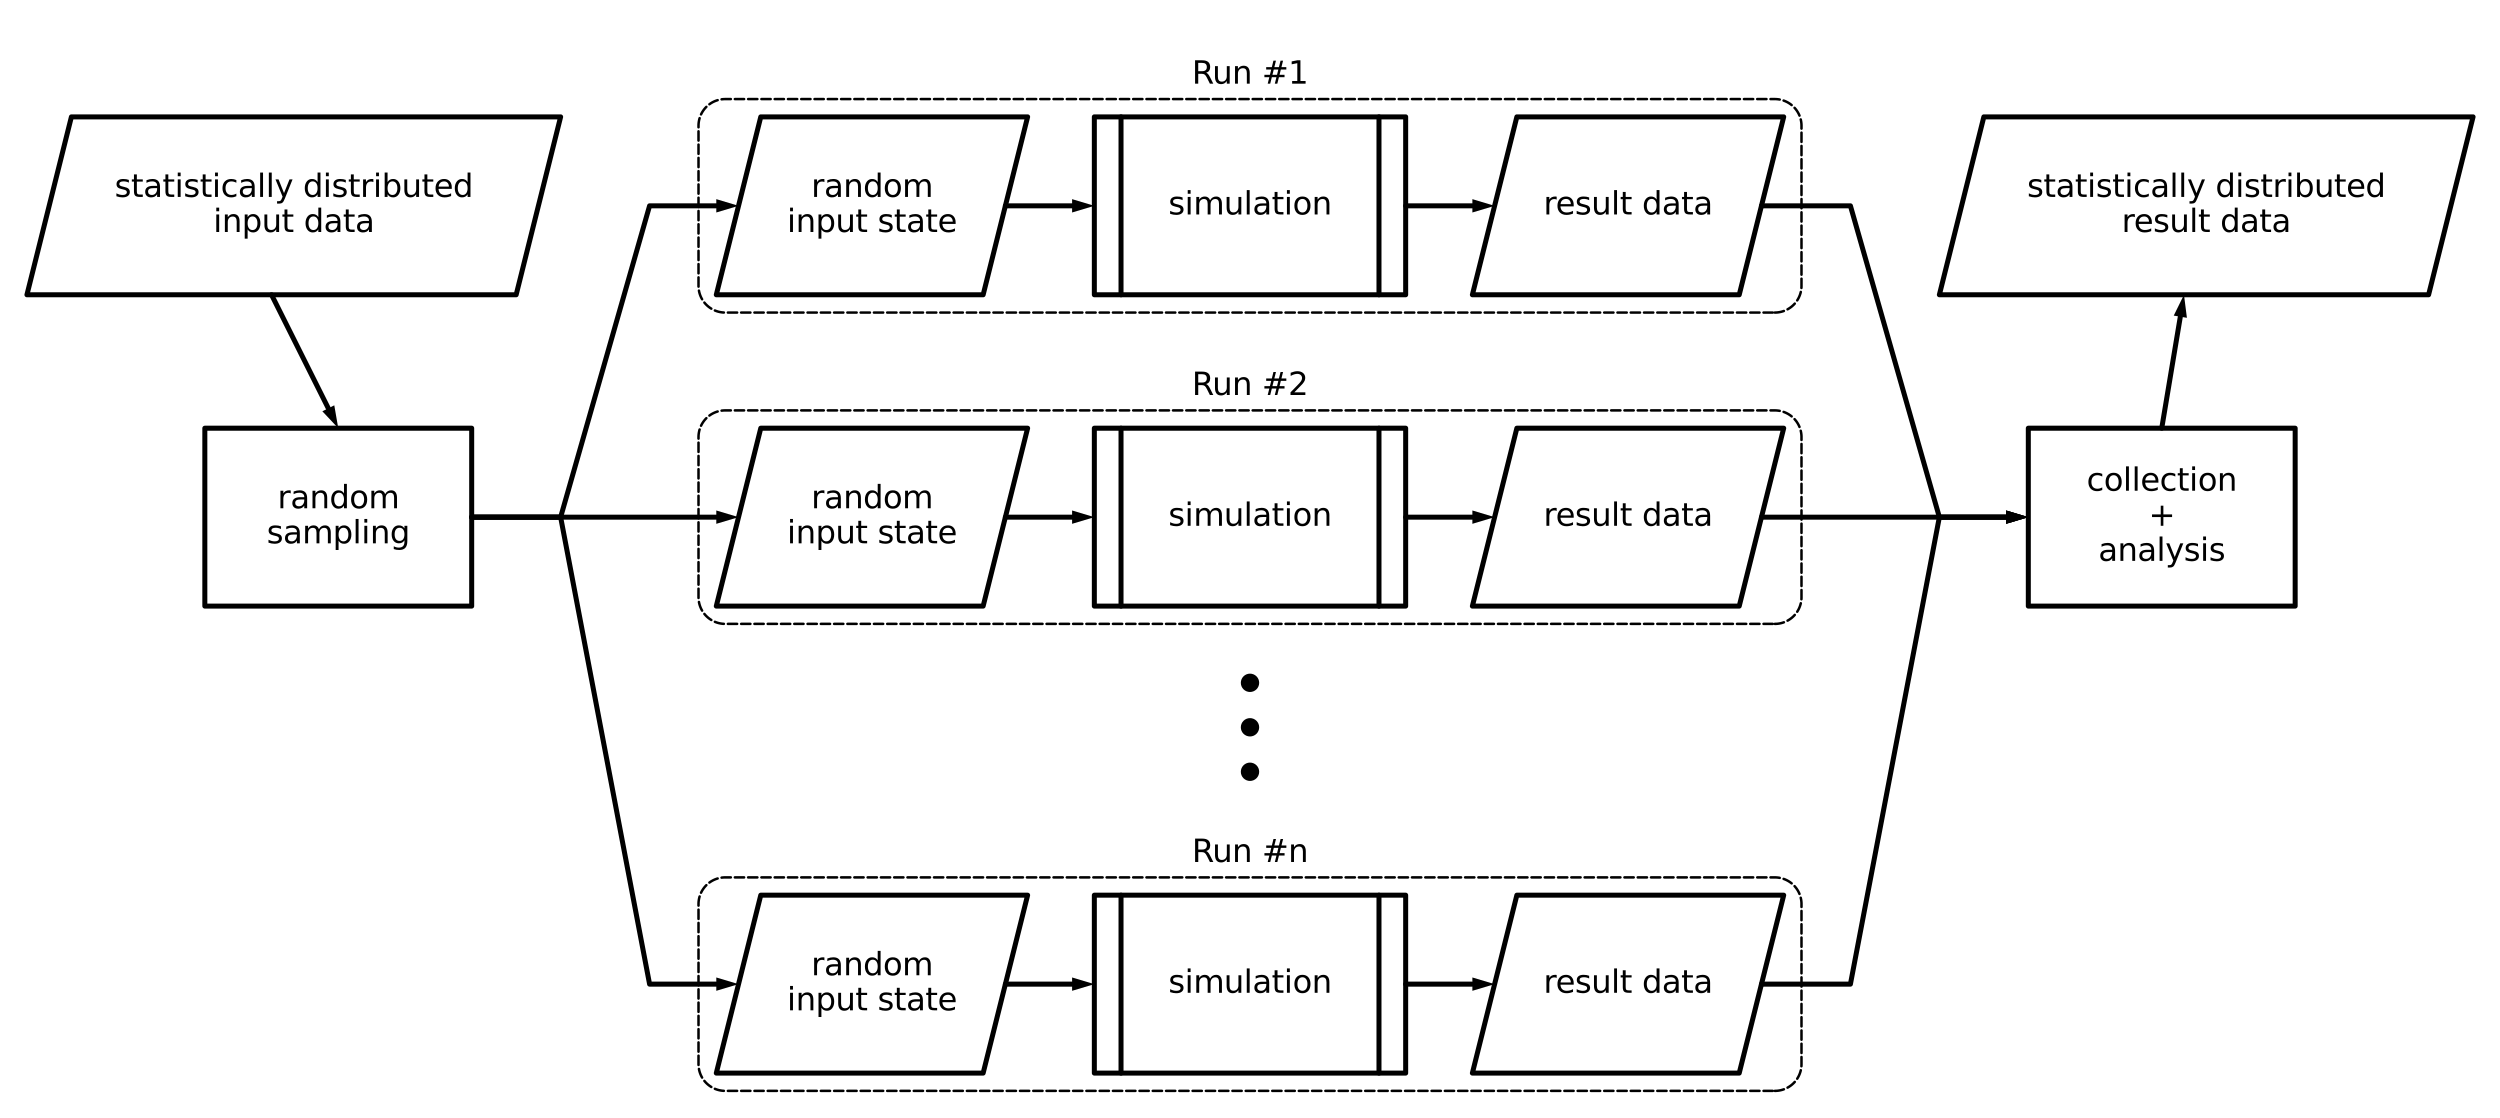 <?xml version="1.0" encoding="utf-8" standalone="no"?>
<!DOCTYPE svg PUBLIC "-//W3C//DTD SVG 1.1//EN"
  "http://www.w3.org/Graphics/SVG/1.1/DTD/svg11.dtd">
<svg xmlns:xlink="http://www.w3.org/1999/xlink" width="997.932pt" height="446.2pt" viewBox="0 0 997.932 446.2" xmlns="http://www.w3.org/2000/svg" version="1.1">
 <defs>
  <style type="text/css">*{stroke-linejoin: round; stroke-linecap: butt}</style>
 </defs>
 <g id="figure_1">
  <g id="patch_1">
   <path d="M 0 446.2 
L 997.932 446.2 
L 997.932 0 
L 0 0 
L 0 446.2 
z
" style="fill: none"/>
  </g>
  <g id="axes_1">
   <g id="patch_2">
    <path d="M 294.803 82.158 
L 303.68 46.652 
L 410.2 46.652 
L 392.446 117.665 
L 285.927 117.665 
L 294.803 82.158 
z
" clip-path="url(#p11b26e94db)" style="fill: none; stroke: #000000; stroke-width: 2; stroke-linecap: round"/>
   </g>
   <g id="patch_3">
    <path d="M 436.83 82.158 
L 436.83 46.652 
L 561.103 46.652 
L 561.103 117.665 
L 436.83 117.665 
L 436.83 82.158 
z
" clip-path="url(#p11b26e94db)" style="fill: none"/>
   </g>
   <g id="patch_4">
    <path d="M 596.609 82.158 
L 605.486 46.652 
L 712.006 46.652 
L 694.252 117.665 
L 587.733 117.665 
L 596.609 82.158 
z
" clip-path="url(#p11b26e94db)" style="fill: none; stroke: #000000; stroke-width: 2; stroke-linecap: round"/>
   </g>
   <g id="patch_5">
    <path d="M 708.455 124.766 
L 708.624 124.765 
L 708.793 124.761 
L 708.962 124.754 
L 709.131 124.745 
L 709.299 124.733 
L 709.468 124.718 
L 709.636 124.701 
L 709.804 124.681 
L 709.971 124.658 
L 710.138 124.632 
L 710.305 124.604 
L 710.471 124.574 
L 710.637 124.54 
L 710.802 124.505 
L 710.966 124.466 
L 711.13 124.425 
L 711.294 124.381 
L 711.456 124.335 
L 711.618 124.286 
L 711.779 124.234 
L 711.939 124.18 
L 712.098 124.124 
L 712.257 124.065 
L 712.414 124.003 
L 712.57 123.939 
L 712.726 123.873 
L 712.88 123.804 
L 713.033 123.732 
L 713.185 123.658 
L 713.336 123.582 
L 713.486 123.503 
L 713.634 123.422 
L 713.781 123.339 
L 713.927 123.253 
L 714.071 123.166 
L 714.214 123.075 
L 714.355 122.983 
L 714.495 122.888 
L 714.634 122.791 
L 714.771 122.692 
L 714.906 122.591 
L 715.04 122.487 
L 715.172 122.382 
L 715.302 122.274 
L 715.431 122.164 
L 715.557 122.053 
L 715.683 121.939 
L 715.806 121.823 
L 715.927 121.706 
L 716.047 121.586 
L 716.164 121.465 
L 716.28 121.342 
L 716.394 121.217 
L 716.505 121.09 
L 716.615 120.961 
L 716.723 120.831 
L 716.828 120.699 
L 716.931 120.565 
L 717.033 120.43 
L 717.132 120.293 
L 717.229 120.155 
L 717.324 120.015 
L 717.416 119.873 
L 717.506 119.73 
L 717.594 119.586 
L 717.68 119.44 
L 717.763 119.293 
L 717.844 119.145 
L 717.923 118.995 
L 717.999 118.844 
L 718.073 118.692 
L 718.144 118.539 
L 718.213 118.385 
L 718.28 118.23 
L 718.344 118.073 
L 718.406 117.916 
L 718.465 117.757 
L 718.521 117.598 
L 718.575 117.438 
L 718.627 117.277 
L 718.676 117.115 
L 718.722 116.953 
L 718.766 116.789 
L 718.807 116.626 
L 718.845 116.461 
L 718.881 116.296 
L 718.915 116.13 
L 718.945 115.964 
L 718.973 115.797 
L 718.999 115.63 
L 719.021 115.463 
L 719.041 115.295 
L 719.059 115.127 
L 719.074 114.958 
L 719.086 114.79 
L 719.095 114.621 
L 719.102 114.452 
L 719.106 114.283 
L 719.107 114.114 
L 719.107 50.202 
L 719.106 50.033 
L 719.102 49.864 
L 719.095 49.696 
L 719.086 49.527 
L 719.074 49.358 
L 719.059 49.19 
L 719.041 49.022 
L 719.021 48.854 
L 718.999 48.686 
L 718.973 48.519 
L 718.945 48.353 
L 718.915 48.187 
L 718.881 48.021 
L 718.845 47.856 
L 718.807 47.691 
L 718.766 47.527 
L 718.722 47.364 
L 718.676 47.201 
L 718.627 47.04 
L 718.575 46.879 
L 718.521 46.718 
L 718.465 46.559 
L 718.406 46.401 
L 718.344 46.243 
L 718.28 46.087 
L 718.213 45.932 
L 718.144 45.777 
L 718.073 45.624 
L 717.999 45.472 
L 717.923 45.321 
L 717.844 45.172 
L 717.763 45.023 
L 717.68 44.876 
L 717.594 44.731 
L 717.506 44.586 
L 717.416 44.444 
L 717.324 44.302 
L 717.229 44.162 
L 717.132 44.024 
L 717.033 43.887 
L 716.931 43.751 
L 716.828 43.618 
L 716.723 43.486 
L 716.615 43.355 
L 716.505 43.227 
L 716.394 43.1 
L 716.28 42.975 
L 716.164 42.852 
L 716.047 42.73 
L 715.927 42.611 
L 715.806 42.493 
L 715.683 42.378 
L 715.557 42.264 
L 715.431 42.152 
L 715.302 42.043 
L 715.172 41.935 
L 715.04 41.829 
L 714.906 41.726 
L 714.771 41.625 
L 714.634 41.526 
L 714.495 41.429 
L 714.355 41.334 
L 714.214 41.241 
L 714.071 41.151 
L 713.927 41.063 
L 713.781 40.978 
L 713.634 40.894 
L 713.486 40.813 
L 713.336 40.735 
L 713.185 40.658 
L 713.033 40.584 
L 712.88 40.513 
L 712.726 40.444 
L 712.57 40.378 
L 712.414 40.313 
L 712.257 40.252 
L 712.098 40.193 
L 711.939 40.136 
L 711.779 40.082 
L 711.618 40.031 
L 711.456 39.982 
L 711.294 39.936 
L 711.13 39.892 
L 710.966 39.851 
L 710.802 39.812 
L 710.637 39.776 
L 710.471 39.743 
L 710.305 39.712 
L 710.138 39.684 
L 709.971 39.659 
L 709.804 39.636 
L 709.636 39.616 
L 709.468 39.599 
L 709.299 39.584 
L 709.131 39.572 
L 708.962 39.563 
L 708.793 39.556 
L 708.624 39.552 
L 708.455 39.55 
L 289.477 39.55 
L 289.308 39.552 
L 289.139 39.556 
L 288.971 39.563 
L 288.802 39.572 
L 288.633 39.584 
L 288.465 39.599 
L 288.297 39.616 
L 288.129 39.636 
L 287.961 39.659 
L 287.794 39.684 
L 287.628 39.712 
L 287.461 39.743 
L 287.296 39.776 
L 287.131 39.812 
L 286.966 39.851 
L 286.802 39.892 
L 286.639 39.936 
L 286.476 39.982 
L 286.315 40.031 
L 286.154 40.082 
L 285.993 40.136 
L 285.834 40.193 
L 285.676 40.252 
L 285.518 40.313 
L 285.362 40.378 
L 285.207 40.444 
L 285.052 40.513 
L 284.899 40.584 
L 284.747 40.658 
L 284.596 40.735 
L 284.447 40.813 
L 284.298 40.894 
L 284.151 40.978 
L 284.006 41.063 
L 283.861 41.151 
L 283.718 41.241 
L 283.577 41.334 
L 283.437 41.429 
L 283.299 41.526 
L 283.162 41.625 
L 283.026 41.726 
L 282.893 41.829 
L 282.761 41.935 
L 282.63 42.043 
L 282.502 42.152 
L 282.375 42.264 
L 282.25 42.378 
L 282.127 42.493 
L 282.005 42.611 
L 281.886 42.73 
L 281.768 42.852 
L 281.652 42.975 
L 281.539 43.1 
L 281.427 43.227 
L 281.317 43.355 
L 281.21 43.486 
L 281.104 43.618 
L 281.001 43.751 
L 280.9 43.887 
L 280.801 44.024 
L 280.704 44.162 
L 280.609 44.302 
L 280.516 44.444 
L 280.426 44.586 
L 280.338 44.731 
L 280.252 44.876 
L 280.169 45.023 
L 280.088 45.172 
L 280.009 45.321 
L 279.933 45.472 
L 279.859 45.624 
L 279.788 45.777 
L 279.719 45.932 
L 279.652 46.087 
L 279.588 46.243 
L 279.527 46.401 
L 279.468 46.559 
L 279.411 46.718 
L 279.357 46.879 
L 279.306 47.04 
L 279.257 47.201 
L 279.211 47.364 
L 279.167 47.527 
L 279.126 47.691 
L 279.087 47.856 
L 279.051 48.021 
L 279.018 48.187 
L 278.987 48.353 
L 278.959 48.519 
L 278.934 48.686 
L 278.911 48.854 
L 278.891 49.022 
L 278.874 49.19 
L 278.859 49.358 
L 278.847 49.527 
L 278.837 49.696 
L 278.831 49.864 
L 278.827 50.033 
L 278.825 50.202 
L 278.825 114.114 
L 278.827 114.283 
L 278.831 114.452 
L 278.837 114.621 
L 278.847 114.79 
L 278.859 114.958 
L 278.874 115.127 
L 278.891 115.295 
L 278.911 115.463 
L 278.934 115.63 
L 278.959 115.797 
L 278.987 115.964 
L 279.018 116.13 
L 279.051 116.296 
L 279.087 116.461 
L 279.126 116.626 
L 279.167 116.789 
L 279.211 116.953 
L 279.257 117.115 
L 279.306 117.277 
L 279.357 117.438 
L 279.411 117.598 
L 279.468 117.757 
L 279.527 117.916 
L 279.588 118.073 
L 279.652 118.23 
L 279.719 118.385 
L 279.788 118.539 
L 279.859 118.692 
L 279.933 118.844 
L 280.009 118.995 
L 280.088 119.145 
L 280.169 119.293 
L 280.252 119.44 
L 280.338 119.586 
L 280.426 119.73 
L 280.516 119.873 
L 280.609 120.015 
L 280.704 120.155 
L 280.801 120.293 
L 280.9 120.43 
L 281.001 120.565 
L 281.104 120.699 
L 281.21 120.831 
L 281.317 120.961 
L 281.427 121.09 
L 281.539 121.217 
L 281.652 121.342 
L 281.768 121.465 
L 281.886 121.586 
L 282.005 121.706 
L 282.127 121.823 
L 282.25 121.939 
L 282.375 122.053 
L 282.502 122.164 
L 282.63 122.274 
L 282.761 122.382 
L 282.893 122.487 
L 283.026 122.591 
L 283.162 122.692 
L 283.299 122.791 
L 283.437 122.888 
L 283.577 122.983 
L 283.718 123.075 
L 283.861 123.166 
L 284.006 123.253 
L 284.151 123.339 
L 284.298 123.422 
L 284.447 123.503 
L 284.596 123.582 
L 284.747 123.658 
L 284.899 123.732 
L 285.052 123.804 
L 285.207 123.873 
L 285.362 123.939 
L 285.518 124.003 
L 285.676 124.065 
L 285.834 124.124 
L 285.993 124.18 
L 286.154 124.234 
L 286.315 124.286 
L 286.476 124.335 
L 286.639 124.381 
L 286.802 124.425 
L 286.966 124.466 
L 287.131 124.505 
L 287.296 124.54 
L 287.461 124.574 
L 287.628 124.604 
L 287.794 124.632 
L 287.961 124.658 
L 288.129 124.681 
L 288.297 124.701 
L 288.465 124.718 
L 288.633 124.733 
L 288.802 124.745 
L 288.971 124.754 
L 289.139 124.761 
L 289.308 124.765 
L 289.477 124.766 
L 708.455 124.766 
z
" clip-path="url(#p11b26e94db)" style="fill: none; stroke-dasharray: 3.7,1.6; stroke-dashoffset: 0; stroke: #000000; stroke-linecap: round"/>
   </g>
   <g id="patch_6">
    <path d="M 294.803 206.431 
L 303.68 170.925 
L 410.2 170.925 
L 392.446 241.938 
L 285.927 241.938 
L 294.803 206.431 
z
" clip-path="url(#p11b26e94db)" style="fill: none; stroke: #000000; stroke-width: 2; stroke-linecap: round"/>
   </g>
   <g id="patch_7">
    <path d="M 436.83 206.431 
L 436.83 170.925 
L 561.103 170.925 
L 561.103 241.938 
L 436.83 241.938 
L 436.83 206.431 
z
" clip-path="url(#p11b26e94db)" style="fill: none"/>
   </g>
   <g id="patch_8">
    <path d="M 596.609 206.431 
L 605.486 170.925 
L 712.006 170.925 
L 694.252 241.938 
L 587.733 241.938 
L 596.609 206.431 
z
" clip-path="url(#p11b26e94db)" style="fill: none; stroke: #000000; stroke-width: 2; stroke-linecap: round"/>
   </g>
   <g id="patch_9">
    <path d="M 708.455 249.039 
L 708.624 249.038 
L 708.793 249.034 
L 708.962 249.027 
L 709.131 249.018 
L 709.299 249.006 
L 709.468 248.991 
L 709.636 248.974 
L 709.804 248.954 
L 709.971 248.931 
L 710.138 248.905 
L 710.305 248.877 
L 710.471 248.847 
L 710.637 248.813 
L 710.802 248.778 
L 710.966 248.739 
L 711.13 248.698 
L 711.294 248.654 
L 711.456 248.608 
L 711.618 248.559 
L 711.779 248.507 
L 711.939 248.453 
L 712.098 248.397 
L 712.257 248.338 
L 712.414 248.276 
L 712.57 248.212 
L 712.726 248.146 
L 712.88 248.077 
L 713.033 248.005 
L 713.185 247.931 
L 713.336 247.855 
L 713.486 247.777 
L 713.634 247.696 
L 713.781 247.612 
L 713.927 247.527 
L 714.071 247.439 
L 714.214 247.348 
L 714.355 247.256 
L 714.495 247.161 
L 714.634 247.064 
L 714.771 246.965 
L 714.906 246.864 
L 715.04 246.76 
L 715.172 246.655 
L 715.302 246.547 
L 715.431 246.438 
L 715.557 246.326 
L 715.683 246.212 
L 715.806 246.097 
L 715.927 245.979 
L 716.047 245.859 
L 716.164 245.738 
L 716.28 245.615 
L 716.394 245.49 
L 716.505 245.363 
L 716.615 245.234 
L 716.723 245.104 
L 716.828 244.972 
L 716.931 244.838 
L 717.033 244.703 
L 717.132 244.566 
L 717.229 244.428 
L 717.324 244.288 
L 717.416 244.146 
L 717.506 244.003 
L 717.594 243.859 
L 717.68 243.713 
L 717.763 243.566 
L 717.844 243.418 
L 717.923 243.268 
L 717.999 243.118 
L 718.073 242.965 
L 718.144 242.812 
L 718.213 242.658 
L 718.28 242.503 
L 718.344 242.346 
L 718.406 242.189 
L 718.465 242.031 
L 718.521 241.871 
L 718.575 241.711 
L 718.627 241.55 
L 718.676 241.388 
L 718.722 241.226 
L 718.766 241.063 
L 718.807 240.899 
L 718.845 240.734 
L 718.881 240.569 
L 718.915 240.403 
L 718.945 240.237 
L 718.973 240.07 
L 718.999 239.903 
L 719.021 239.736 
L 719.041 239.568 
L 719.059 239.4 
L 719.074 239.231 
L 719.086 239.063 
L 719.095 238.894 
L 719.102 238.725 
L 719.106 238.556 
L 719.107 238.387 
L 719.107 174.475 
L 719.106 174.306 
L 719.102 174.137 
L 719.095 173.969 
L 719.086 173.8 
L 719.074 173.631 
L 719.059 173.463 
L 719.041 173.295 
L 719.021 173.127 
L 718.999 172.96 
L 718.973 172.792 
L 718.945 172.626 
L 718.915 172.46 
L 718.881 172.294 
L 718.845 172.129 
L 718.807 171.964 
L 718.766 171.8 
L 718.722 171.637 
L 718.676 171.474 
L 718.627 171.313 
L 718.575 171.152 
L 718.521 170.992 
L 718.465 170.832 
L 718.406 170.674 
L 718.344 170.517 
L 718.28 170.36 
L 718.213 170.205 
L 718.144 170.05 
L 718.073 169.897 
L 717.999 169.745 
L 717.923 169.594 
L 717.844 169.445 
L 717.763 169.297 
L 717.68 169.149 
L 717.594 169.004 
L 717.506 168.859 
L 717.416 168.717 
L 717.324 168.575 
L 717.229 168.435 
L 717.132 168.297 
L 717.033 168.16 
L 716.931 168.025 
L 716.828 167.891 
L 716.723 167.759 
L 716.615 167.629 
L 716.505 167.5 
L 716.394 167.373 
L 716.28 167.248 
L 716.164 167.125 
L 716.047 167.003 
L 715.927 166.884 
L 715.806 166.766 
L 715.683 166.651 
L 715.557 166.537 
L 715.431 166.425 
L 715.302 166.316 
L 715.172 166.208 
L 715.04 166.102 
L 714.906 165.999 
L 714.771 165.898 
L 714.634 165.799 
L 714.495 165.702 
L 714.355 165.607 
L 714.214 165.514 
L 714.071 165.424 
L 713.927 165.336 
L 713.781 165.251 
L 713.634 165.167 
L 713.486 165.086 
L 713.336 165.008 
L 713.185 164.931 
L 713.033 164.858 
L 712.88 164.786 
L 712.726 164.717 
L 712.57 164.651 
L 712.414 164.587 
L 712.257 164.525 
L 712.098 164.466 
L 711.939 164.409 
L 711.779 164.355 
L 711.618 164.304 
L 711.456 164.255 
L 711.294 164.209 
L 711.13 164.165 
L 710.966 164.124 
L 710.802 164.085 
L 710.637 164.049 
L 710.471 164.016 
L 710.305 163.985 
L 710.138 163.957 
L 709.971 163.932 
L 709.804 163.909 
L 709.636 163.889 
L 709.468 163.872 
L 709.299 163.857 
L 709.131 163.845 
L 708.962 163.836 
L 708.793 163.829 
L 708.624 163.825 
L 708.455 163.823 
L 289.477 163.823 
L 289.308 163.825 
L 289.139 163.829 
L 288.971 163.836 
L 288.802 163.845 
L 288.633 163.857 
L 288.465 163.872 
L 288.297 163.889 
L 288.129 163.909 
L 287.961 163.932 
L 287.794 163.957 
L 287.628 163.985 
L 287.461 164.016 
L 287.296 164.049 
L 287.131 164.085 
L 286.966 164.124 
L 286.802 164.165 
L 286.639 164.209 
L 286.476 164.255 
L 286.315 164.304 
L 286.154 164.355 
L 285.993 164.409 
L 285.834 164.466 
L 285.676 164.525 
L 285.518 164.587 
L 285.362 164.651 
L 285.207 164.717 
L 285.052 164.786 
L 284.899 164.858 
L 284.747 164.931 
L 284.596 165.008 
L 284.447 165.086 
L 284.298 165.167 
L 284.151 165.251 
L 284.006 165.336 
L 283.861 165.424 
L 283.718 165.514 
L 283.577 165.607 
L 283.437 165.702 
L 283.299 165.799 
L 283.162 165.898 
L 283.026 165.999 
L 282.893 166.102 
L 282.761 166.208 
L 282.63 166.316 
L 282.502 166.425 
L 282.375 166.537 
L 282.25 166.651 
L 282.127 166.766 
L 282.005 166.884 
L 281.886 167.003 
L 281.768 167.125 
L 281.652 167.248 
L 281.539 167.373 
L 281.427 167.5 
L 281.317 167.629 
L 281.21 167.759 
L 281.104 167.891 
L 281.001 168.025 
L 280.9 168.16 
L 280.801 168.297 
L 280.704 168.435 
L 280.609 168.575 
L 280.516 168.717 
L 280.426 168.859 
L 280.338 169.004 
L 280.252 169.149 
L 280.169 169.297 
L 280.088 169.445 
L 280.009 169.594 
L 279.933 169.745 
L 279.859 169.897 
L 279.788 170.05 
L 279.719 170.205 
L 279.652 170.36 
L 279.588 170.517 
L 279.527 170.674 
L 279.468 170.832 
L 279.411 170.992 
L 279.357 171.152 
L 279.306 171.313 
L 279.257 171.474 
L 279.211 171.637 
L 279.167 171.8 
L 279.126 171.964 
L 279.087 172.129 
L 279.051 172.294 
L 279.018 172.46 
L 278.987 172.626 
L 278.959 172.792 
L 278.934 172.96 
L 278.911 173.127 
L 278.891 173.295 
L 278.874 173.463 
L 278.859 173.631 
L 278.847 173.8 
L 278.837 173.969 
L 278.831 174.137 
L 278.827 174.306 
L 278.825 174.475 
L 278.825 238.387 
L 278.827 238.556 
L 278.831 238.725 
L 278.837 238.894 
L 278.847 239.063 
L 278.859 239.231 
L 278.874 239.4 
L 278.891 239.568 
L 278.911 239.736 
L 278.934 239.903 
L 278.959 240.07 
L 278.987 240.237 
L 279.018 240.403 
L 279.051 240.569 
L 279.087 240.734 
L 279.126 240.899 
L 279.167 241.063 
L 279.211 241.226 
L 279.257 241.388 
L 279.306 241.55 
L 279.357 241.711 
L 279.411 241.871 
L 279.468 242.031 
L 279.527 242.189 
L 279.588 242.346 
L 279.652 242.503 
L 279.719 242.658 
L 279.788 242.812 
L 279.859 242.965 
L 279.933 243.118 
L 280.009 243.268 
L 280.088 243.418 
L 280.169 243.566 
L 280.252 243.713 
L 280.338 243.859 
L 280.426 244.003 
L 280.516 244.146 
L 280.609 244.288 
L 280.704 244.428 
L 280.801 244.566 
L 280.9 244.703 
L 281.001 244.838 
L 281.104 244.972 
L 281.21 245.104 
L 281.317 245.234 
L 281.427 245.363 
L 281.539 245.49 
L 281.652 245.615 
L 281.768 245.738 
L 281.886 245.859 
L 282.005 245.979 
L 282.127 246.097 
L 282.25 246.212 
L 282.375 246.326 
L 282.502 246.438 
L 282.63 246.547 
L 282.761 246.655 
L 282.893 246.76 
L 283.026 246.864 
L 283.162 246.965 
L 283.299 247.064 
L 283.437 247.161 
L 283.577 247.256 
L 283.718 247.348 
L 283.861 247.439 
L 284.006 247.527 
L 284.151 247.612 
L 284.298 247.696 
L 284.447 247.777 
L 284.596 247.855 
L 284.747 247.931 
L 284.899 248.005 
L 285.052 248.077 
L 285.207 248.146 
L 285.362 248.212 
L 285.518 248.276 
L 285.676 248.338 
L 285.834 248.397 
L 285.993 248.453 
L 286.154 248.507 
L 286.315 248.559 
L 286.476 248.608 
L 286.639 248.654 
L 286.802 248.698 
L 286.966 248.739 
L 287.131 248.778 
L 287.296 248.813 
L 287.461 248.847 
L 287.628 248.877 
L 287.794 248.905 
L 287.961 248.931 
L 288.129 248.954 
L 288.297 248.974 
L 288.465 248.991 
L 288.633 249.006 
L 288.802 249.018 
L 288.971 249.027 
L 289.139 249.034 
L 289.308 249.038 
L 289.477 249.039 
L 708.455 249.039 
z
" clip-path="url(#p11b26e94db)" style="fill: none; stroke-dasharray: 3.7,1.6; stroke-dashoffset: 0; stroke: #000000; stroke-linecap: round"/>
   </g>
   <g id="patch_10">
    <path d="M 498.966 275.225 
C 499.672 275.225 500.35 274.945 500.849 274.445 
C 501.349 273.946 501.629 273.269 501.629 272.562 
C 501.629 271.856 501.349 271.179 500.849 270.679 
C 500.35 270.18 499.672 269.899 498.966 269.899 
C 498.26 269.899 497.583 270.18 497.083 270.679 
C 496.584 271.179 496.303 271.856 496.303 272.562 
C 496.303 273.269 496.584 273.946 497.083 274.445 
C 497.583 274.945 498.26 275.225 498.966 275.225 
z
" clip-path="url(#p11b26e94db)" style="stroke: #000000; stroke-width: 2; stroke-linejoin: miter"/>
   </g>
   <g id="patch_11">
    <path d="M 498.966 292.979 
C 499.672 292.979 500.35 292.698 500.849 292.199 
C 501.349 291.699 501.629 291.022 501.629 290.316 
C 501.629 289.609 501.349 288.932 500.849 288.433 
C 500.35 287.933 499.672 287.653 498.966 287.653 
C 498.26 287.653 497.583 287.933 497.083 288.433 
C 496.584 288.932 496.303 289.609 496.303 290.316 
C 496.303 291.022 496.584 291.699 497.083 292.199 
C 497.583 292.698 498.26 292.979 498.966 292.979 
z
" clip-path="url(#p11b26e94db)" style="stroke: #000000; stroke-width: 2; stroke-linejoin: miter"/>
   </g>
   <g id="patch_12">
    <path d="M 498.966 310.732 
C 499.672 310.732 500.35 310.451 500.849 309.952 
C 501.349 309.453 501.629 308.775 501.629 308.069 
C 501.629 307.363 501.349 306.685 500.849 306.186 
C 500.35 305.687 499.672 305.406 498.966 305.406 
C 498.26 305.406 497.583 305.687 497.083 306.186 
C 496.584 306.685 496.303 307.363 496.303 308.069 
C 496.303 308.775 496.584 309.453 497.083 309.952 
C 497.583 310.451 498.26 310.732 498.966 310.732 
z
" clip-path="url(#p11b26e94db)" style="stroke: #000000; stroke-width: 2; stroke-linejoin: miter"/>
   </g>
   <g id="patch_13">
    <path d="M 294.803 392.841 
L 303.68 357.334 
L 410.2 357.334 
L 392.446 428.348 
L 285.927 428.348 
L 294.803 392.841 
z
" clip-path="url(#p11b26e94db)" style="fill: none; stroke: #000000; stroke-width: 2; stroke-linecap: round"/>
   </g>
   <g id="patch_14">
    <path d="M 436.83 392.841 
L 436.83 357.334 
L 561.103 357.334 
L 561.103 428.348 
L 436.83 428.348 
L 436.83 392.841 
z
" clip-path="url(#p11b26e94db)" style="fill: none"/>
   </g>
   <g id="patch_15">
    <path d="M 596.609 392.841 
L 605.486 357.334 
L 712.006 357.334 
L 694.252 428.348 
L 587.733 428.348 
L 596.609 392.841 
z
" clip-path="url(#p11b26e94db)" style="fill: none; stroke: #000000; stroke-width: 2; stroke-linecap: round"/>
   </g>
   <g id="patch_16">
    <path d="M 708.455 435.449 
L 708.624 435.448 
L 708.793 435.443 
L 708.962 435.437 
L 709.131 435.427 
L 709.299 435.415 
L 709.468 435.401 
L 709.636 435.383 
L 709.804 435.363 
L 709.971 435.34 
L 710.138 435.315 
L 710.305 435.287 
L 710.471 435.256 
L 710.637 435.223 
L 710.802 435.187 
L 710.966 435.149 
L 711.13 435.107 
L 711.294 435.064 
L 711.456 435.017 
L 711.618 434.968 
L 711.779 434.917 
L 711.939 434.863 
L 712.098 434.806 
L 712.257 434.747 
L 712.414 434.686 
L 712.57 434.622 
L 712.726 434.555 
L 712.88 434.486 
L 713.033 434.415 
L 713.185 434.341 
L 713.336 434.265 
L 713.486 434.186 
L 713.634 434.105 
L 713.781 434.022 
L 713.927 433.936 
L 714.071 433.848 
L 714.214 433.758 
L 714.355 433.665 
L 714.495 433.571 
L 714.634 433.474 
L 714.771 433.375 
L 714.906 433.273 
L 715.04 433.17 
L 715.172 433.064 
L 715.302 432.957 
L 715.431 432.847 
L 715.557 432.735 
L 715.683 432.622 
L 715.806 432.506 
L 715.927 432.388 
L 716.047 432.269 
L 716.164 432.148 
L 716.28 432.024 
L 716.394 431.899 
L 716.505 431.772 
L 716.615 431.644 
L 716.723 431.514 
L 716.828 431.382 
L 716.931 431.248 
L 717.033 431.113 
L 717.132 430.976 
L 717.229 430.837 
L 717.324 430.697 
L 717.416 430.556 
L 717.506 430.413 
L 717.594 430.269 
L 717.68 430.123 
L 717.763 429.976 
L 717.844 429.828 
L 717.923 429.678 
L 717.999 429.527 
L 718.073 429.375 
L 718.144 429.222 
L 718.213 429.068 
L 718.28 428.912 
L 718.344 428.756 
L 718.406 428.598 
L 718.465 428.44 
L 718.521 428.281 
L 718.575 428.121 
L 718.627 427.96 
L 718.676 427.798 
L 718.722 427.635 
L 718.766 427.472 
L 718.807 427.308 
L 718.845 427.144 
L 718.881 426.978 
L 718.915 426.813 
L 718.945 426.647 
L 718.973 426.48 
L 718.999 426.313 
L 719.021 426.145 
L 719.041 425.978 
L 719.059 425.809 
L 719.074 425.641 
L 719.086 425.472 
L 719.095 425.304 
L 719.102 425.135 
L 719.106 424.966 
L 719.107 424.797 
L 719.107 360.885 
L 719.106 360.716 
L 719.102 360.547 
L 719.095 360.378 
L 719.086 360.209 
L 719.074 360.041 
L 719.059 359.872 
L 719.041 359.704 
L 719.021 359.537 
L 718.999 359.369 
L 718.973 359.202 
L 718.945 359.035 
L 718.915 358.869 
L 718.881 358.703 
L 718.845 358.538 
L 718.807 358.374 
L 718.766 358.21 
L 718.722 358.047 
L 718.676 357.884 
L 718.627 357.722 
L 718.575 357.561 
L 718.521 357.401 
L 718.465 357.242 
L 718.406 357.083 
L 718.344 356.926 
L 718.28 356.77 
L 718.213 356.614 
L 718.144 356.46 
L 718.073 356.307 
L 717.999 356.155 
L 717.923 356.004 
L 717.844 355.854 
L 717.763 355.706 
L 717.68 355.559 
L 717.594 355.413 
L 717.506 355.269 
L 717.416 355.126 
L 717.324 354.985 
L 717.229 354.845 
L 717.132 354.706 
L 717.033 354.569 
L 716.931 354.434 
L 716.828 354.3 
L 716.723 354.168 
L 716.615 354.038 
L 716.505 353.909 
L 716.394 353.783 
L 716.28 353.658 
L 716.164 353.534 
L 716.047 353.413 
L 715.927 353.293 
L 715.806 353.176 
L 715.683 353.06 
L 715.557 352.946 
L 715.431 352.835 
L 715.302 352.725 
L 715.172 352.618 
L 715.04 352.512 
L 714.906 352.409 
L 714.771 352.307 
L 714.634 352.208 
L 714.495 352.111 
L 714.355 352.017 
L 714.214 351.924 
L 714.071 351.834 
L 713.927 351.746 
L 713.781 351.66 
L 713.634 351.577 
L 713.486 351.496 
L 713.336 351.417 
L 713.185 351.341 
L 713.033 351.267 
L 712.88 351.196 
L 712.726 351.127 
L 712.57 351.06 
L 712.414 350.996 
L 712.257 350.935 
L 712.098 350.875 
L 711.939 350.819 
L 711.779 350.765 
L 711.618 350.713 
L 711.456 350.665 
L 711.294 350.618 
L 711.13 350.574 
L 710.966 350.533 
L 710.802 350.495 
L 710.637 350.459 
L 710.471 350.426 
L 710.305 350.395 
L 710.138 350.367 
L 709.971 350.341 
L 709.804 350.319 
L 709.636 350.299 
L 709.468 350.281 
L 709.299 350.267 
L 709.131 350.255 
L 708.962 350.245 
L 708.793 350.238 
L 708.624 350.234 
L 708.455 350.233 
L 289.477 350.233 
L 289.308 350.234 
L 289.139 350.238 
L 288.971 350.245 
L 288.802 350.255 
L 288.633 350.267 
L 288.465 350.281 
L 288.297 350.299 
L 288.129 350.319 
L 287.961 350.341 
L 287.794 350.367 
L 287.628 350.395 
L 287.461 350.426 
L 287.296 350.459 
L 287.131 350.495 
L 286.966 350.533 
L 286.802 350.574 
L 286.639 350.618 
L 286.476 350.665 
L 286.315 350.713 
L 286.154 350.765 
L 285.993 350.819 
L 285.834 350.875 
L 285.676 350.935 
L 285.518 350.996 
L 285.362 351.06 
L 285.207 351.127 
L 285.052 351.196 
L 284.899 351.267 
L 284.747 351.341 
L 284.596 351.417 
L 284.447 351.496 
L 284.298 351.577 
L 284.151 351.66 
L 284.006 351.746 
L 283.861 351.834 
L 283.718 351.924 
L 283.577 352.017 
L 283.437 352.111 
L 283.299 352.208 
L 283.162 352.307 
L 283.026 352.409 
L 282.893 352.512 
L 282.761 352.618 
L 282.63 352.725 
L 282.502 352.835 
L 282.375 352.946 
L 282.25 353.06 
L 282.127 353.176 
L 282.005 353.293 
L 281.886 353.413 
L 281.768 353.534 
L 281.652 353.658 
L 281.539 353.783 
L 281.427 353.909 
L 281.317 354.038 
L 281.21 354.168 
L 281.104 354.3 
L 281.001 354.434 
L 280.9 354.569 
L 280.801 354.706 
L 280.704 354.845 
L 280.609 354.985 
L 280.516 355.126 
L 280.426 355.269 
L 280.338 355.413 
L 280.252 355.559 
L 280.169 355.706 
L 280.088 355.854 
L 280.009 356.004 
L 279.933 356.155 
L 279.859 356.307 
L 279.788 356.46 
L 279.719 356.614 
L 279.652 356.77 
L 279.588 356.926 
L 279.527 357.083 
L 279.468 357.242 
L 279.411 357.401 
L 279.357 357.561 
L 279.306 357.722 
L 279.257 357.884 
L 279.211 358.047 
L 279.167 358.21 
L 279.126 358.374 
L 279.087 358.538 
L 279.051 358.703 
L 279.018 358.869 
L 278.987 359.035 
L 278.959 359.202 
L 278.934 359.369 
L 278.911 359.537 
L 278.891 359.704 
L 278.874 359.872 
L 278.859 360.041 
L 278.847 360.209 
L 278.837 360.378 
L 278.831 360.547 
L 278.827 360.716 
L 278.825 360.885 
L 278.825 424.797 
L 278.827 424.966 
L 278.831 425.135 
L 278.837 425.304 
L 278.847 425.472 
L 278.859 425.641 
L 278.874 425.809 
L 278.891 425.978 
L 278.911 426.145 
L 278.934 426.313 
L 278.959 426.48 
L 278.987 426.647 
L 279.018 426.813 
L 279.051 426.978 
L 279.087 427.144 
L 279.126 427.308 
L 279.167 427.472 
L 279.211 427.635 
L 279.257 427.798 
L 279.306 427.96 
L 279.357 428.121 
L 279.411 428.281 
L 279.468 428.44 
L 279.527 428.598 
L 279.588 428.756 
L 279.652 428.912 
L 279.719 429.068 
L 279.788 429.222 
L 279.859 429.375 
L 279.933 429.527 
L 280.009 429.678 
L 280.088 429.828 
L 280.169 429.976 
L 280.252 430.123 
L 280.338 430.269 
L 280.426 430.413 
L 280.516 430.556 
L 280.609 430.697 
L 280.704 430.837 
L 280.801 430.976 
L 280.9 431.113 
L 281.001 431.248 
L 281.104 431.382 
L 281.21 431.514 
L 281.317 431.644 
L 281.427 431.772 
L 281.539 431.899 
L 281.652 432.024 
L 281.768 432.148 
L 281.886 432.269 
L 282.005 432.388 
L 282.127 432.506 
L 282.25 432.622 
L 282.375 432.735 
L 282.502 432.847 
L 282.63 432.957 
L 282.761 433.064 
L 282.893 433.17 
L 283.026 433.273 
L 283.162 433.375 
L 283.299 433.474 
L 283.437 433.571 
L 283.577 433.665 
L 283.718 433.758 
L 283.861 433.848 
L 284.006 433.936 
L 284.151 434.022 
L 284.298 434.105 
L 284.447 434.186 
L 284.596 434.265 
L 284.747 434.341 
L 284.899 434.415 
L 285.052 434.486 
L 285.207 434.555 
L 285.362 434.622 
L 285.518 434.686 
L 285.676 434.747 
L 285.834 434.806 
L 285.993 434.863 
L 286.154 434.917 
L 286.315 434.968 
L 286.476 435.017 
L 286.639 435.064 
L 286.802 435.107 
L 286.966 435.149 
L 287.131 435.187 
L 287.296 435.223 
L 287.461 435.256 
L 287.628 435.287 
L 287.794 435.315 
L 287.961 435.34 
L 288.129 435.363 
L 288.297 435.383 
L 288.465 435.401 
L 288.633 435.415 
L 288.802 435.427 
L 288.971 435.437 
L 289.139 435.443 
L 289.308 435.448 
L 289.477 435.449 
L 708.455 435.449 
z
" clip-path="url(#p11b26e94db)" style="fill: none; stroke-dasharray: 3.7,1.6; stroke-dashoffset: 0; stroke: #000000; stroke-linecap: round"/>
   </g>
   <g id="patch_17">
    <path d="M 19.627 82.158 
L 28.504 46.652 
L 223.79 46.652 
L 206.037 117.665 
L 10.751 117.665 
L 19.627 82.158 
z
" clip-path="url(#p11b26e94db)" style="fill: none; stroke: #000000; stroke-width: 2; stroke-linecap: round"/>
   </g>
   <g id="patch_18">
    <path d="M 783.019 82.158 
L 791.896 46.652 
L 987.182 46.652 
L 969.428 117.665 
L 774.142 117.665 
L 783.019 82.158 
z
" clip-path="url(#p11b26e94db)" style="fill: none; stroke: #000000; stroke-width: 2; stroke-linecap: round"/>
   </g>
   <g id="line2d_1">
    <path d="M 81.764 206.431 
L 81.764 170.925 
L 188.284 170.925 
L 188.284 241.938 
L 81.764 241.938 
L 81.764 206.431 
" clip-path="url(#p11b26e94db)" style="fill: none; stroke: #000000; stroke-width: 2; stroke-linecap: round"/>
   </g>
   <g id="line2d_2">
    <path d="M 401.323 82.158 
L 419.076 82.158 
L 427.953 82.158 
" clip-path="url(#p11b26e94db)" style="fill: none; stroke: #000000; stroke-width: 2; stroke-linecap: round"/>
   </g>
   <g id="patch_19">
    <path d="M 427.953 79.495 
L 436.83 82.158 
L 427.953 84.821 
z
" clip-path="url(#p11b26e94db)"/>
   </g>
   <g id="line2d_3">
    <path d="M 436.83 82.158 
L 436.83 46.652 
L 561.103 46.652 
L 561.103 117.665 
L 436.83 117.665 
L 436.83 82.158 
" clip-path="url(#p11b26e94db)" style="fill: none; stroke: #000000; stroke-width: 2; stroke-linecap: round"/>
   </g>
   <g id="line2d_4">
    <path d="M 550.451 46.652 
L 550.451 117.665 
" clip-path="url(#p11b26e94db)" style="fill: none; stroke: #000000; stroke-width: 2; stroke-linecap: round"/>
   </g>
   <g id="line2d_5">
    <path d="M 447.482 46.652 
L 447.482 117.665 
" clip-path="url(#p11b26e94db)" style="fill: none; stroke: #000000; stroke-width: 2; stroke-linecap: round"/>
   </g>
   <g id="line2d_6">
    <path d="M 561.103 82.158 
L 578.856 82.158 
L 587.733 82.158 
" clip-path="url(#p11b26e94db)" style="fill: none; stroke: #000000; stroke-width: 2; stroke-linecap: round"/>
   </g>
   <g id="patch_20">
    <path d="M 587.733 79.495 
L 596.609 82.158 
L 587.733 84.821 
z
" clip-path="url(#p11b26e94db)"/>
   </g>
   <g id="line2d_7">
    <path d="M 401.323 206.431 
L 419.076 206.431 
L 427.953 206.431 
" clip-path="url(#p11b26e94db)" style="fill: none; stroke: #000000; stroke-width: 2; stroke-linecap: round"/>
   </g>
   <g id="patch_21">
    <path d="M 427.953 203.768 
L 436.83 206.431 
L 427.953 209.094 
z
" clip-path="url(#p11b26e94db)"/>
   </g>
   <g id="line2d_8">
    <path d="M 436.83 206.431 
L 436.83 170.925 
L 561.103 170.925 
L 561.103 241.938 
L 436.83 241.938 
L 436.83 206.431 
" clip-path="url(#p11b26e94db)" style="fill: none; stroke: #000000; stroke-width: 2; stroke-linecap: round"/>
   </g>
   <g id="line2d_9">
    <path d="M 550.451 170.925 
L 550.451 241.938 
" clip-path="url(#p11b26e94db)" style="fill: none; stroke: #000000; stroke-width: 2; stroke-linecap: round"/>
   </g>
   <g id="line2d_10">
    <path d="M 447.482 170.925 
L 447.482 241.938 
" clip-path="url(#p11b26e94db)" style="fill: none; stroke: #000000; stroke-width: 2; stroke-linecap: round"/>
   </g>
   <g id="line2d_11">
    <path d="M 561.103 206.431 
L 578.856 206.431 
L 587.733 206.431 
" clip-path="url(#p11b26e94db)" style="fill: none; stroke: #000000; stroke-width: 2; stroke-linecap: round"/>
   </g>
   <g id="patch_22">
    <path d="M 587.733 203.768 
L 596.609 206.431 
L 587.733 209.094 
z
" clip-path="url(#p11b26e94db)"/>
   </g>
   <g id="line2d_12">
    <path d="M 401.323 392.841 
L 419.076 392.841 
L 427.953 392.841 
" clip-path="url(#p11b26e94db)" style="fill: none; stroke: #000000; stroke-width: 2; stroke-linecap: round"/>
   </g>
   <g id="patch_23">
    <path d="M 427.953 390.178 
L 436.83 392.841 
L 427.953 395.504 
z
" clip-path="url(#p11b26e94db)"/>
   </g>
   <g id="line2d_13">
    <path d="M 436.83 392.841 
L 436.83 357.334 
L 561.103 357.334 
L 561.103 428.348 
L 436.83 428.348 
L 436.83 392.841 
" clip-path="url(#p11b26e94db)" style="fill: none; stroke: #000000; stroke-width: 2; stroke-linecap: round"/>
   </g>
   <g id="line2d_14">
    <path d="M 550.451 357.334 
L 550.451 428.348 
" clip-path="url(#p11b26e94db)" style="fill: none; stroke: #000000; stroke-width: 2; stroke-linecap: round"/>
   </g>
   <g id="line2d_15">
    <path d="M 447.482 357.334 
L 447.482 428.348 
" clip-path="url(#p11b26e94db)" style="fill: none; stroke: #000000; stroke-width: 2; stroke-linecap: round"/>
   </g>
   <g id="line2d_16">
    <path d="M 561.103 392.841 
L 578.856 392.841 
L 587.733 392.841 
" clip-path="url(#p11b26e94db)" style="fill: none; stroke: #000000; stroke-width: 2; stroke-linecap: round"/>
   </g>
   <g id="patch_24">
    <path d="M 587.733 390.178 
L 596.609 392.841 
L 587.733 395.504 
z
" clip-path="url(#p11b26e94db)"/>
   </g>
   <g id="line2d_17">
    <path d="M 188.284 206.431 
L 223.79 206.431 
L 259.297 82.158 
L 285.927 82.158 
" clip-path="url(#p11b26e94db)" style="fill: none; stroke: #000000; stroke-width: 2; stroke-linecap: round"/>
   </g>
   <g id="patch_25">
    <path d="M 285.927 79.495 
L 294.803 82.158 
L 285.927 84.821 
z
" clip-path="url(#p11b26e94db)"/>
   </g>
   <g id="line2d_18">
    <path d="M 188.284 206.431 
L 223.79 206.431 
L 259.297 206.431 
L 285.927 206.431 
" clip-path="url(#p11b26e94db)" style="fill: none; stroke: #000000; stroke-width: 2; stroke-linecap: round"/>
   </g>
   <g id="patch_26">
    <path d="M 285.927 203.768 
L 294.803 206.431 
L 285.927 209.094 
z
" clip-path="url(#p11b26e94db)"/>
   </g>
   <g id="line2d_19">
    <path d="M 188.284 206.431 
L 223.79 206.431 
L 259.297 392.841 
L 285.927 392.841 
" clip-path="url(#p11b26e94db)" style="fill: none; stroke: #000000; stroke-width: 2; stroke-linecap: round"/>
   </g>
   <g id="patch_27">
    <path d="M 285.927 390.178 
L 294.803 392.841 
L 285.927 395.504 
z
" clip-path="url(#p11b26e94db)"/>
   </g>
   <g id="line2d_20">
    <path d="M 809.649 206.431 
L 809.649 170.925 
L 916.169 170.925 
L 916.169 241.938 
L 809.649 241.938 
L 809.649 206.431 
" clip-path="url(#p11b26e94db)" style="fill: none; stroke: #000000; stroke-width: 2; stroke-linecap: round"/>
   </g>
   <g id="line2d_21">
    <path d="M 703.129 82.158 
L 738.636 82.158 
L 774.142 206.431 
L 800.772 206.431 
" clip-path="url(#p11b26e94db)" style="fill: none; stroke: #000000; stroke-width: 2; stroke-linecap: round"/>
   </g>
   <g id="patch_28">
    <path d="M 800.772 203.768 
L 809.649 206.431 
L 800.772 209.094 
z
" clip-path="url(#p11b26e94db)"/>
   </g>
   <g id="line2d_22">
    <path d="M 703.129 206.431 
L 738.636 206.431 
L 774.142 206.431 
L 800.772 206.431 
" clip-path="url(#p11b26e94db)" style="fill: none; stroke: #000000; stroke-width: 2; stroke-linecap: round"/>
   </g>
   <g id="patch_29">
    <path d="M 800.772 203.768 
L 809.649 206.431 
L 800.772 209.094 
z
" clip-path="url(#p11b26e94db)"/>
   </g>
   <g id="line2d_23">
    <path d="M 703.129 392.841 
L 738.636 392.841 
L 774.142 206.431 
L 800.772 206.431 
" clip-path="url(#p11b26e94db)" style="fill: none; stroke: #000000; stroke-width: 2; stroke-linecap: round"/>
   </g>
   <g id="patch_30">
    <path d="M 800.772 203.768 
L 809.649 206.431 
L 800.772 209.094 
z
" clip-path="url(#p11b26e94db)"/>
   </g>
   <g id="line2d_24">
    <path d="M 108.394 117.665 
L 121.709 144.295 
L 131.054 162.985 
" clip-path="url(#p11b26e94db)" style="fill: none; stroke: #000000; stroke-width: 2; stroke-linecap: round"/>
   </g>
   <g id="patch_31">
    <path d="M 133.436 161.794 
L 135.024 170.925 
L 128.672 164.176 
z
" clip-path="url(#p11b26e94db)"/>
   </g>
   <g id="line2d_25">
    <path d="M 870.326 126.421 
L 867.347 144.295 
L 862.909 170.925 
" clip-path="url(#p11b26e94db)" style="fill: none; stroke: #000000; stroke-width: 2; stroke-linecap: round"/>
   </g>
   <g id="patch_32">
    <path d="M 867.699 125.983 
L 871.785 117.665 
L 872.953 126.859 
z
" clip-path="url(#p11b26e94db)"/>
   </g>
   <g id="text_1">
    <g clip-path="url(#p11b26e94db)">
     <!-- random -->
     <g transform="translate(110.783 202.882) scale(0.125 -0.125)">
      <defs>
       <path id="DejaVuSans-72" d="M 2631 2963 
Q 2534 3019 2420 3045 
Q 2306 3072 2169 3072 
Q 1681 3072 1420 2755 
Q 1159 2438 1159 1844 
L 1159 0 
L 581 0 
L 581 3500 
L 1159 3500 
L 1159 2956 
Q 1341 3275 1631 3429 
Q 1922 3584 2338 3584 
Q 2397 3584 2469 3576 
Q 2541 3569 2628 3553 
L 2631 2963 
z
" transform="scale(0.016)"/>
       <path id="DejaVuSans-61" d="M 2194 1759 
Q 1497 1759 1228 1600 
Q 959 1441 959 1056 
Q 959 750 1161 570 
Q 1363 391 1709 391 
Q 2188 391 2477 730 
Q 2766 1069 2766 1631 
L 2766 1759 
L 2194 1759 
z
M 3341 1997 
L 3341 0 
L 2766 0 
L 2766 531 
Q 2569 213 2275 61 
Q 1981 -91 1556 -91 
Q 1019 -91 701 211 
Q 384 513 384 1019 
Q 384 1609 779 1909 
Q 1175 2209 1959 2209 
L 2766 2209 
L 2766 2266 
Q 2766 2663 2505 2880 
Q 2244 3097 1772 3097 
Q 1472 3097 1187 3025 
Q 903 2953 641 2809 
L 641 3341 
Q 956 3463 1253 3523 
Q 1550 3584 1831 3584 
Q 2591 3584 2966 3190 
Q 3341 2797 3341 1997 
z
" transform="scale(0.016)"/>
       <path id="DejaVuSans-6e" d="M 3513 2113 
L 3513 0 
L 2938 0 
L 2938 2094 
Q 2938 2591 2744 2837 
Q 2550 3084 2163 3084 
Q 1697 3084 1428 2787 
Q 1159 2491 1159 1978 
L 1159 0 
L 581 0 
L 581 3500 
L 1159 3500 
L 1159 2956 
Q 1366 3272 1645 3428 
Q 1925 3584 2291 3584 
Q 2894 3584 3203 3211 
Q 3513 2838 3513 2113 
z
" transform="scale(0.016)"/>
       <path id="DejaVuSans-64" d="M 2906 2969 
L 2906 4863 
L 3481 4863 
L 3481 0 
L 2906 0 
L 2906 525 
Q 2725 213 2448 61 
Q 2172 -91 1784 -91 
Q 1150 -91 751 415 
Q 353 922 353 1747 
Q 353 2572 751 3078 
Q 1150 3584 1784 3584 
Q 2172 3584 2448 3432 
Q 2725 3281 2906 2969 
z
M 947 1747 
Q 947 1113 1208 752 
Q 1469 391 1925 391 
Q 2381 391 2643 752 
Q 2906 1113 2906 1747 
Q 2906 2381 2643 2742 
Q 2381 3103 1925 3103 
Q 1469 3103 1208 2742 
Q 947 2381 947 1747 
z
" transform="scale(0.016)"/>
       <path id="DejaVuSans-6f" d="M 1959 3097 
Q 1497 3097 1228 2736 
Q 959 2375 959 1747 
Q 959 1119 1226 758 
Q 1494 397 1959 397 
Q 2419 397 2687 759 
Q 2956 1122 2956 1747 
Q 2956 2369 2687 2733 
Q 2419 3097 1959 3097 
z
M 1959 3584 
Q 2709 3584 3137 3096 
Q 3566 2609 3566 1747 
Q 3566 888 3137 398 
Q 2709 -91 1959 -91 
Q 1206 -91 779 398 
Q 353 888 353 1747 
Q 353 2609 779 3096 
Q 1206 3584 1959 3584 
z
" transform="scale(0.016)"/>
       <path id="DejaVuSans-6d" d="M 3328 2828 
Q 3544 3216 3844 3400 
Q 4144 3584 4550 3584 
Q 5097 3584 5394 3201 
Q 5691 2819 5691 2113 
L 5691 0 
L 5113 0 
L 5113 2094 
Q 5113 2597 4934 2840 
Q 4756 3084 4391 3084 
Q 3944 3084 3684 2787 
Q 3425 2491 3425 1978 
L 3425 0 
L 2847 0 
L 2847 2094 
Q 2847 2600 2669 2842 
Q 2491 3084 2119 3084 
Q 1678 3084 1418 2786 
Q 1159 2488 1159 1978 
L 1159 0 
L 581 0 
L 581 3500 
L 1159 3500 
L 1159 2956 
Q 1356 3278 1631 3431 
Q 1906 3584 2284 3584 
Q 2666 3584 2933 3390 
Q 3200 3197 3328 2828 
z
" transform="scale(0.016)"/>
      </defs>
      <use xlink:href="#DejaVuSans-72"/>
      <use xlink:href="#DejaVuSans-61" x="41.113"/>
      <use xlink:href="#DejaVuSans-6e" x="102.393"/>
      <use xlink:href="#DejaVuSans-64" x="165.771"/>
      <use xlink:href="#DejaVuSans-6f" x="229.248"/>
      <use xlink:href="#DejaVuSans-6d" x="290.43"/>
     </g>
    </g>
    <g clip-path="url(#p11b26e94db)">
     <!-- sampling -->
     <g transform="translate(106.481 216.879) scale(0.125 -0.125)">
      <defs>
       <path id="DejaVuSans-73" d="M 2834 3397 
L 2834 2853 
Q 2591 2978 2328 3040 
Q 2066 3103 1784 3103 
Q 1356 3103 1142 2972 
Q 928 2841 928 2578 
Q 928 2378 1081 2264 
Q 1234 2150 1697 2047 
L 1894 2003 
Q 2506 1872 2764 1633 
Q 3022 1394 3022 966 
Q 3022 478 2636 193 
Q 2250 -91 1575 -91 
Q 1294 -91 989 -36 
Q 684 19 347 128 
L 347 722 
Q 666 556 975 473 
Q 1284 391 1588 391 
Q 1994 391 2212 530 
Q 2431 669 2431 922 
Q 2431 1156 2273 1281 
Q 2116 1406 1581 1522 
L 1381 1569 
Q 847 1681 609 1914 
Q 372 2147 372 2553 
Q 372 3047 722 3315 
Q 1072 3584 1716 3584 
Q 2034 3584 2315 3537 
Q 2597 3491 2834 3397 
z
" transform="scale(0.016)"/>
       <path id="DejaVuSans-70" d="M 1159 525 
L 1159 -1331 
L 581 -1331 
L 581 3500 
L 1159 3500 
L 1159 2969 
Q 1341 3281 1617 3432 
Q 1894 3584 2278 3584 
Q 2916 3584 3314 3078 
Q 3713 2572 3713 1747 
Q 3713 922 3314 415 
Q 2916 -91 2278 -91 
Q 1894 -91 1617 61 
Q 1341 213 1159 525 
z
M 3116 1747 
Q 3116 2381 2855 2742 
Q 2594 3103 2138 3103 
Q 1681 3103 1420 2742 
Q 1159 2381 1159 1747 
Q 1159 1113 1420 752 
Q 1681 391 2138 391 
Q 2594 391 2855 752 
Q 3116 1113 3116 1747 
z
" transform="scale(0.016)"/>
       <path id="DejaVuSans-6c" d="M 603 4863 
L 1178 4863 
L 1178 0 
L 603 0 
L 603 4863 
z
" transform="scale(0.016)"/>
       <path id="DejaVuSans-69" d="M 603 3500 
L 1178 3500 
L 1178 0 
L 603 0 
L 603 3500 
z
M 603 4863 
L 1178 4863 
L 1178 4134 
L 603 4134 
L 603 4863 
z
" transform="scale(0.016)"/>
       <path id="DejaVuSans-67" d="M 2906 1791 
Q 2906 2416 2648 2759 
Q 2391 3103 1925 3103 
Q 1463 3103 1205 2759 
Q 947 2416 947 1791 
Q 947 1169 1205 825 
Q 1463 481 1925 481 
Q 2391 481 2648 825 
Q 2906 1169 2906 1791 
z
M 3481 434 
Q 3481 -459 3084 -895 
Q 2688 -1331 1869 -1331 
Q 1566 -1331 1297 -1286 
Q 1028 -1241 775 -1147 
L 775 -588 
Q 1028 -725 1275 -790 
Q 1522 -856 1778 -856 
Q 2344 -856 2625 -561 
Q 2906 -266 2906 331 
L 2906 616 
Q 2728 306 2450 153 
Q 2172 0 1784 0 
Q 1141 0 747 490 
Q 353 981 353 1791 
Q 353 2603 747 3093 
Q 1141 3584 1784 3584 
Q 2172 3584 2450 3431 
Q 2728 3278 2906 2969 
L 2906 3500 
L 3481 3500 
L 3481 434 
z
" transform="scale(0.016)"/>
      </defs>
      <use xlink:href="#DejaVuSans-73"/>
      <use xlink:href="#DejaVuSans-61" x="52.1"/>
      <use xlink:href="#DejaVuSans-6d" x="113.379"/>
      <use xlink:href="#DejaVuSans-70" x="210.791"/>
      <use xlink:href="#DejaVuSans-6c" x="274.268"/>
      <use xlink:href="#DejaVuSans-69" x="302.051"/>
      <use xlink:href="#DejaVuSans-6e" x="329.834"/>
      <use xlink:href="#DejaVuSans-67" x="393.213"/>
     </g>
    </g>
   </g>
   <g id="text_2">
    <g clip-path="url(#p11b26e94db)">
     <!-- random -->
     <g transform="translate(323.823 78.609) scale(0.125 -0.125)">
      <use xlink:href="#DejaVuSans-72"/>
      <use xlink:href="#DejaVuSans-61" x="41.113"/>
      <use xlink:href="#DejaVuSans-6e" x="102.393"/>
      <use xlink:href="#DejaVuSans-64" x="165.771"/>
      <use xlink:href="#DejaVuSans-6f" x="229.248"/>
      <use xlink:href="#DejaVuSans-6d" x="290.43"/>
     </g>
    </g>
    <g clip-path="url(#p11b26e94db)">
     <!-- input state -->
     <g transform="translate(314.169 92.606) scale(0.125 -0.125)">
      <defs>
       <path id="DejaVuSans-75" d="M 544 1381 
L 544 3500 
L 1119 3500 
L 1119 1403 
Q 1119 906 1312 657 
Q 1506 409 1894 409 
Q 2359 409 2629 706 
Q 2900 1003 2900 1516 
L 2900 3500 
L 3475 3500 
L 3475 0 
L 2900 0 
L 2900 538 
Q 2691 219 2414 64 
Q 2138 -91 1772 -91 
Q 1169 -91 856 284 
Q 544 659 544 1381 
z
M 1991 3584 
L 1991 3584 
z
" transform="scale(0.016)"/>
       <path id="DejaVuSans-74" d="M 1172 4494 
L 1172 3500 
L 2356 3500 
L 2356 3053 
L 1172 3053 
L 1172 1153 
Q 1172 725 1289 603 
Q 1406 481 1766 481 
L 2356 481 
L 2356 0 
L 1766 0 
Q 1100 0 847 248 
Q 594 497 594 1153 
L 594 3053 
L 172 3053 
L 172 3500 
L 594 3500 
L 594 4494 
L 1172 4494 
z
" transform="scale(0.016)"/>
       <path id="DejaVuSans-20" transform="scale(0.016)"/>
       <path id="DejaVuSans-65" d="M 3597 1894 
L 3597 1613 
L 953 1613 
Q 991 1019 1311 708 
Q 1631 397 2203 397 
Q 2534 397 2845 478 
Q 3156 559 3463 722 
L 3463 178 
Q 3153 47 2828 -22 
Q 2503 -91 2169 -91 
Q 1331 -91 842 396 
Q 353 884 353 1716 
Q 353 2575 817 3079 
Q 1281 3584 2069 3584 
Q 2775 3584 3186 3129 
Q 3597 2675 3597 1894 
z
M 3022 2063 
Q 3016 2534 2758 2815 
Q 2500 3097 2075 3097 
Q 1594 3097 1305 2825 
Q 1016 2553 972 2059 
L 3022 2063 
z
" transform="scale(0.016)"/>
      </defs>
      <use xlink:href="#DejaVuSans-69"/>
      <use xlink:href="#DejaVuSans-6e" x="27.783"/>
      <use xlink:href="#DejaVuSans-70" x="91.162"/>
      <use xlink:href="#DejaVuSans-75" x="154.639"/>
      <use xlink:href="#DejaVuSans-74" x="218.018"/>
      <use xlink:href="#DejaVuSans-20" x="257.227"/>
      <use xlink:href="#DejaVuSans-73" x="289.014"/>
      <use xlink:href="#DejaVuSans-74" x="341.113"/>
      <use xlink:href="#DejaVuSans-61" x="380.322"/>
      <use xlink:href="#DejaVuSans-74" x="441.602"/>
      <use xlink:href="#DejaVuSans-65" x="480.811"/>
     </g>
    </g>
   </g>
   <g id="text_3">
    <g clip-path="url(#p11b26e94db)">
     <!-- simulation -->
     <g transform="translate(466.387 85.608) scale(0.125 -0.125)">
      <use xlink:href="#DejaVuSans-73"/>
      <use xlink:href="#DejaVuSans-69" x="52.1"/>
      <use xlink:href="#DejaVuSans-6d" x="79.883"/>
      <use xlink:href="#DejaVuSans-75" x="177.295"/>
      <use xlink:href="#DejaVuSans-6c" x="240.674"/>
      <use xlink:href="#DejaVuSans-61" x="268.457"/>
      <use xlink:href="#DejaVuSans-74" x="329.736"/>
      <use xlink:href="#DejaVuSans-69" x="368.945"/>
      <use xlink:href="#DejaVuSans-6f" x="396.729"/>
      <use xlink:href="#DejaVuSans-6e" x="457.91"/>
     </g>
    </g>
   </g>
   <g id="text_4">
    <g clip-path="url(#p11b26e94db)">
     <!-- result data -->
     <g transform="translate(616.127 85.608) scale(0.125 -0.125)">
      <use xlink:href="#DejaVuSans-72"/>
      <use xlink:href="#DejaVuSans-65" x="38.863"/>
      <use xlink:href="#DejaVuSans-73" x="100.387"/>
      <use xlink:href="#DejaVuSans-75" x="152.486"/>
      <use xlink:href="#DejaVuSans-6c" x="215.865"/>
      <use xlink:href="#DejaVuSans-74" x="243.648"/>
      <use xlink:href="#DejaVuSans-20" x="282.857"/>
      <use xlink:href="#DejaVuSans-64" x="314.645"/>
      <use xlink:href="#DejaVuSans-61" x="378.121"/>
      <use xlink:href="#DejaVuSans-74" x="439.4"/>
      <use xlink:href="#DejaVuSans-61" x="478.609"/>
     </g>
    </g>
   </g>
   <g id="text_5">
    <g clip-path="url(#p11b26e94db)">
     <!-- Run #1 -->
     <g transform="translate(475.783 33.4) scale(0.125 -0.125)">
      <defs>
       <path id="DejaVuSans-52" d="M 2841 2188 
Q 3044 2119 3236 1894 
Q 3428 1669 3622 1275 
L 4263 0 
L 3584 0 
L 2988 1197 
Q 2756 1666 2539 1819 
Q 2322 1972 1947 1972 
L 1259 1972 
L 1259 0 
L 628 0 
L 628 4666 
L 2053 4666 
Q 2853 4666 3247 4331 
Q 3641 3997 3641 3322 
Q 3641 2881 3436 2590 
Q 3231 2300 2841 2188 
z
M 1259 4147 
L 1259 2491 
L 2053 2491 
Q 2509 2491 2742 2702 
Q 2975 2913 2975 3322 
Q 2975 3731 2742 3939 
Q 2509 4147 2053 4147 
L 1259 4147 
z
" transform="scale(0.016)"/>
       <path id="DejaVuSans-23" d="M 3272 2816 
L 2363 2816 
L 2100 1772 
L 3016 1772 
L 3272 2816 
z
M 2803 4594 
L 2478 3297 
L 3391 3297 
L 3719 4594 
L 4219 4594 
L 3897 3297 
L 4872 3297 
L 4872 2816 
L 3775 2816 
L 3519 1772 
L 4513 1772 
L 4513 1294 
L 3397 1294 
L 3072 0 
L 2572 0 
L 2894 1294 
L 1978 1294 
L 1656 0 
L 1153 0 
L 1478 1294 
L 494 1294 
L 494 1772 
L 1594 1772 
L 1856 2816 
L 850 2816 
L 850 3297 
L 1978 3297 
L 2297 4594 
L 2803 4594 
z
" transform="scale(0.016)"/>
       <path id="DejaVuSans-31" d="M 794 531 
L 1825 531 
L 1825 4091 
L 703 3866 
L 703 4441 
L 1819 4666 
L 2450 4666 
L 2450 531 
L 3481 531 
L 3481 0 
L 794 0 
L 794 531 
z
" transform="scale(0.016)"/>
      </defs>
      <use xlink:href="#DejaVuSans-52"/>
      <use xlink:href="#DejaVuSans-75" x="64.982"/>
      <use xlink:href="#DejaVuSans-6e" x="128.361"/>
      <use xlink:href="#DejaVuSans-20" x="191.74"/>
      <use xlink:href="#DejaVuSans-23" x="223.527"/>
      <use xlink:href="#DejaVuSans-31" x="307.316"/>
     </g>
    </g>
   </g>
   <g id="text_6">
    <g clip-path="url(#p11b26e94db)">
     <!-- random -->
     <g transform="translate(323.823 202.882) scale(0.125 -0.125)">
      <use xlink:href="#DejaVuSans-72"/>
      <use xlink:href="#DejaVuSans-61" x="41.113"/>
      <use xlink:href="#DejaVuSans-6e" x="102.393"/>
      <use xlink:href="#DejaVuSans-64" x="165.771"/>
      <use xlink:href="#DejaVuSans-6f" x="229.248"/>
      <use xlink:href="#DejaVuSans-6d" x="290.43"/>
     </g>
    </g>
    <g clip-path="url(#p11b26e94db)">
     <!-- input state -->
     <g transform="translate(314.169 216.879) scale(0.125 -0.125)">
      <use xlink:href="#DejaVuSans-69"/>
      <use xlink:href="#DejaVuSans-6e" x="27.783"/>
      <use xlink:href="#DejaVuSans-70" x="91.162"/>
      <use xlink:href="#DejaVuSans-75" x="154.639"/>
      <use xlink:href="#DejaVuSans-74" x="218.018"/>
      <use xlink:href="#DejaVuSans-20" x="257.227"/>
      <use xlink:href="#DejaVuSans-73" x="289.014"/>
      <use xlink:href="#DejaVuSans-74" x="341.113"/>
      <use xlink:href="#DejaVuSans-61" x="380.322"/>
      <use xlink:href="#DejaVuSans-74" x="441.602"/>
      <use xlink:href="#DejaVuSans-65" x="480.811"/>
     </g>
    </g>
   </g>
   <g id="text_7">
    <g clip-path="url(#p11b26e94db)">
     <!-- simulation -->
     <g transform="translate(466.387 209.881) scale(0.125 -0.125)">
      <use xlink:href="#DejaVuSans-73"/>
      <use xlink:href="#DejaVuSans-69" x="52.1"/>
      <use xlink:href="#DejaVuSans-6d" x="79.883"/>
      <use xlink:href="#DejaVuSans-75" x="177.295"/>
      <use xlink:href="#DejaVuSans-6c" x="240.674"/>
      <use xlink:href="#DejaVuSans-61" x="268.457"/>
      <use xlink:href="#DejaVuSans-74" x="329.736"/>
      <use xlink:href="#DejaVuSans-69" x="368.945"/>
      <use xlink:href="#DejaVuSans-6f" x="396.729"/>
      <use xlink:href="#DejaVuSans-6e" x="457.91"/>
     </g>
    </g>
   </g>
   <g id="text_8">
    <g clip-path="url(#p11b26e94db)">
     <!-- result data -->
     <g transform="translate(616.127 209.881) scale(0.125 -0.125)">
      <use xlink:href="#DejaVuSans-72"/>
      <use xlink:href="#DejaVuSans-65" x="38.863"/>
      <use xlink:href="#DejaVuSans-73" x="100.387"/>
      <use xlink:href="#DejaVuSans-75" x="152.486"/>
      <use xlink:href="#DejaVuSans-6c" x="215.865"/>
      <use xlink:href="#DejaVuSans-74" x="243.648"/>
      <use xlink:href="#DejaVuSans-20" x="282.857"/>
      <use xlink:href="#DejaVuSans-64" x="314.645"/>
      <use xlink:href="#DejaVuSans-61" x="378.121"/>
      <use xlink:href="#DejaVuSans-74" x="439.4"/>
      <use xlink:href="#DejaVuSans-61" x="478.609"/>
     </g>
    </g>
   </g>
   <g id="text_9">
    <g clip-path="url(#p11b26e94db)">
     <!-- Run #2 -->
     <g transform="translate(475.783 157.673) scale(0.125 -0.125)">
      <defs>
       <path id="DejaVuSans-32" d="M 1228 531 
L 3431 531 
L 3431 0 
L 469 0 
L 469 531 
Q 828 903 1448 1529 
Q 2069 2156 2228 2338 
Q 2531 2678 2651 2914 
Q 2772 3150 2772 3378 
Q 2772 3750 2511 3984 
Q 2250 4219 1831 4219 
Q 1534 4219 1204 4116 
Q 875 4013 500 3803 
L 500 4441 
Q 881 4594 1212 4672 
Q 1544 4750 1819 4750 
Q 2544 4750 2975 4387 
Q 3406 4025 3406 3419 
Q 3406 3131 3298 2873 
Q 3191 2616 2906 2266 
Q 2828 2175 2409 1742 
Q 1991 1309 1228 531 
z
" transform="scale(0.016)"/>
      </defs>
      <use xlink:href="#DejaVuSans-52"/>
      <use xlink:href="#DejaVuSans-75" x="64.982"/>
      <use xlink:href="#DejaVuSans-6e" x="128.361"/>
      <use xlink:href="#DejaVuSans-20" x="191.74"/>
      <use xlink:href="#DejaVuSans-23" x="223.527"/>
      <use xlink:href="#DejaVuSans-32" x="307.316"/>
     </g>
    </g>
   </g>
   <g id="text_10">
    <g clip-path="url(#p11b26e94db)">
     <!-- random -->
     <g transform="translate(323.823 389.292) scale(0.125 -0.125)">
      <use xlink:href="#DejaVuSans-72"/>
      <use xlink:href="#DejaVuSans-61" x="41.113"/>
      <use xlink:href="#DejaVuSans-6e" x="102.393"/>
      <use xlink:href="#DejaVuSans-64" x="165.771"/>
      <use xlink:href="#DejaVuSans-6f" x="229.248"/>
      <use xlink:href="#DejaVuSans-6d" x="290.43"/>
     </g>
    </g>
    <g clip-path="url(#p11b26e94db)">
     <!-- input state -->
     <g transform="translate(314.169 403.289) scale(0.125 -0.125)">
      <use xlink:href="#DejaVuSans-69"/>
      <use xlink:href="#DejaVuSans-6e" x="27.783"/>
      <use xlink:href="#DejaVuSans-70" x="91.162"/>
      <use xlink:href="#DejaVuSans-75" x="154.639"/>
      <use xlink:href="#DejaVuSans-74" x="218.018"/>
      <use xlink:href="#DejaVuSans-20" x="257.227"/>
      <use xlink:href="#DejaVuSans-73" x="289.014"/>
      <use xlink:href="#DejaVuSans-74" x="341.113"/>
      <use xlink:href="#DejaVuSans-61" x="380.322"/>
      <use xlink:href="#DejaVuSans-74" x="441.602"/>
      <use xlink:href="#DejaVuSans-65" x="480.811"/>
     </g>
    </g>
   </g>
   <g id="text_11">
    <g clip-path="url(#p11b26e94db)">
     <!-- simulation -->
     <g transform="translate(466.387 396.29) scale(0.125 -0.125)">
      <use xlink:href="#DejaVuSans-73"/>
      <use xlink:href="#DejaVuSans-69" x="52.1"/>
      <use xlink:href="#DejaVuSans-6d" x="79.883"/>
      <use xlink:href="#DejaVuSans-75" x="177.295"/>
      <use xlink:href="#DejaVuSans-6c" x="240.674"/>
      <use xlink:href="#DejaVuSans-61" x="268.457"/>
      <use xlink:href="#DejaVuSans-74" x="329.736"/>
      <use xlink:href="#DejaVuSans-69" x="368.945"/>
      <use xlink:href="#DejaVuSans-6f" x="396.729"/>
      <use xlink:href="#DejaVuSans-6e" x="457.91"/>
     </g>
    </g>
   </g>
   <g id="text_12">
    <g clip-path="url(#p11b26e94db)">
     <!-- result data -->
     <g transform="translate(616.127 396.29) scale(0.125 -0.125)">
      <use xlink:href="#DejaVuSans-72"/>
      <use xlink:href="#DejaVuSans-65" x="38.863"/>
      <use xlink:href="#DejaVuSans-73" x="100.387"/>
      <use xlink:href="#DejaVuSans-75" x="152.486"/>
      <use xlink:href="#DejaVuSans-6c" x="215.865"/>
      <use xlink:href="#DejaVuSans-74" x="243.648"/>
      <use xlink:href="#DejaVuSans-20" x="282.857"/>
      <use xlink:href="#DejaVuSans-64" x="314.645"/>
      <use xlink:href="#DejaVuSans-61" x="378.121"/>
      <use xlink:href="#DejaVuSans-74" x="439.4"/>
      <use xlink:href="#DejaVuSans-61" x="478.609"/>
     </g>
    </g>
   </g>
   <g id="text_13">
    <g clip-path="url(#p11b26e94db)">
     <!-- Run #n -->
     <g transform="translate(475.798 344.083) scale(0.125 -0.125)">
      <use xlink:href="#DejaVuSans-52"/>
      <use xlink:href="#DejaVuSans-75" x="64.982"/>
      <use xlink:href="#DejaVuSans-6e" x="128.361"/>
      <use xlink:href="#DejaVuSans-20" x="191.74"/>
      <use xlink:href="#DejaVuSans-23" x="223.527"/>
      <use xlink:href="#DejaVuSans-6e" x="307.316"/>
     </g>
    </g>
   </g>
   <g id="text_14">
    <g clip-path="url(#p11b26e94db)">
     <!-- collection -->
     <g transform="translate(832.921 195.883) scale(0.125 -0.125)">
      <defs>
       <path id="DejaVuSans-63" d="M 3122 3366 
L 3122 2828 
Q 2878 2963 2633 3030 
Q 2388 3097 2138 3097 
Q 1578 3097 1268 2742 
Q 959 2388 959 1747 
Q 959 1106 1268 751 
Q 1578 397 2138 397 
Q 2388 397 2633 464 
Q 2878 531 3122 666 
L 3122 134 
Q 2881 22 2623 -34 
Q 2366 -91 2075 -91 
Q 1284 -91 818 406 
Q 353 903 353 1747 
Q 353 2603 823 3093 
Q 1294 3584 2113 3584 
Q 2378 3584 2631 3529 
Q 2884 3475 3122 3366 
z
" transform="scale(0.016)"/>
      </defs>
      <use xlink:href="#DejaVuSans-63"/>
      <use xlink:href="#DejaVuSans-6f" x="54.98"/>
      <use xlink:href="#DejaVuSans-6c" x="116.162"/>
      <use xlink:href="#DejaVuSans-6c" x="143.945"/>
      <use xlink:href="#DejaVuSans-65" x="171.729"/>
      <use xlink:href="#DejaVuSans-63" x="233.252"/>
      <use xlink:href="#DejaVuSans-74" x="288.232"/>
      <use xlink:href="#DejaVuSans-69" x="327.441"/>
      <use xlink:href="#DejaVuSans-6f" x="355.225"/>
      <use xlink:href="#DejaVuSans-6e" x="416.406"/>
     </g>
    </g>
    <g clip-path="url(#p11b26e94db)">
     <!-- + -->
     <g transform="translate(857.671 209.881) scale(0.125 -0.125)">
      <defs>
       <path id="DejaVuSans-2b" d="M 2944 4013 
L 2944 2272 
L 4684 2272 
L 4684 1741 
L 2944 1741 
L 2944 0 
L 2419 0 
L 2419 1741 
L 678 1741 
L 678 2272 
L 2419 2272 
L 2419 4013 
L 2944 4013 
z
" transform="scale(0.016)"/>
      </defs>
      <use xlink:href="#DejaVuSans-2b"/>
     </g>
    </g>
    <g clip-path="url(#p11b26e94db)">
     <!-- analysis -->
     <g transform="translate(837.604 223.878) scale(0.125 -0.125)">
      <defs>
       <path id="DejaVuSans-79" d="M 2059 -325 
Q 1816 -950 1584 -1140 
Q 1353 -1331 966 -1331 
L 506 -1331 
L 506 -850 
L 844 -850 
Q 1081 -850 1212 -737 
Q 1344 -625 1503 -206 
L 1606 56 
L 191 3500 
L 800 3500 
L 1894 763 
L 2988 3500 
L 3597 3500 
L 2059 -325 
z
" transform="scale(0.016)"/>
      </defs>
      <use xlink:href="#DejaVuSans-61"/>
      <use xlink:href="#DejaVuSans-6e" x="61.279"/>
      <use xlink:href="#DejaVuSans-61" x="124.658"/>
      <use xlink:href="#DejaVuSans-6c" x="185.938"/>
      <use xlink:href="#DejaVuSans-79" x="213.721"/>
      <use xlink:href="#DejaVuSans-73" x="272.9"/>
      <use xlink:href="#DejaVuSans-69" x="325"/>
      <use xlink:href="#DejaVuSans-73" x="352.783"/>
     </g>
    </g>
   </g>
   <g id="text_15">
    <g clip-path="url(#p11b26e94db)">
     <!-- statistically distributed -->
     <g transform="translate(45.772 78.609) scale(0.125 -0.125)">
      <defs>
       <path id="DejaVuSans-62" d="M 3116 1747 
Q 3116 2381 2855 2742 
Q 2594 3103 2138 3103 
Q 1681 3103 1420 2742 
Q 1159 2381 1159 1747 
Q 1159 1113 1420 752 
Q 1681 391 2138 391 
Q 2594 391 2855 752 
Q 3116 1113 3116 1747 
z
M 1159 2969 
Q 1341 3281 1617 3432 
Q 1894 3584 2278 3584 
Q 2916 3584 3314 3078 
Q 3713 2572 3713 1747 
Q 3713 922 3314 415 
Q 2916 -91 2278 -91 
Q 1894 -91 1617 61 
Q 1341 213 1159 525 
L 1159 0 
L 581 0 
L 581 4863 
L 1159 4863 
L 1159 2969 
z
" transform="scale(0.016)"/>
      </defs>
      <use xlink:href="#DejaVuSans-73"/>
      <use xlink:href="#DejaVuSans-74" x="52.1"/>
      <use xlink:href="#DejaVuSans-61" x="91.309"/>
      <use xlink:href="#DejaVuSans-74" x="152.588"/>
      <use xlink:href="#DejaVuSans-69" x="191.797"/>
      <use xlink:href="#DejaVuSans-73" x="219.58"/>
      <use xlink:href="#DejaVuSans-74" x="271.68"/>
      <use xlink:href="#DejaVuSans-69" x="310.889"/>
      <use xlink:href="#DejaVuSans-63" x="338.672"/>
      <use xlink:href="#DejaVuSans-61" x="393.652"/>
      <use xlink:href="#DejaVuSans-6c" x="454.932"/>
      <use xlink:href="#DejaVuSans-6c" x="482.715"/>
      <use xlink:href="#DejaVuSans-79" x="510.498"/>
      <use xlink:href="#DejaVuSans-20" x="569.678"/>
      <use xlink:href="#DejaVuSans-64" x="601.465"/>
      <use xlink:href="#DejaVuSans-69" x="664.941"/>
      <use xlink:href="#DejaVuSans-73" x="692.725"/>
      <use xlink:href="#DejaVuSans-74" x="744.824"/>
      <use xlink:href="#DejaVuSans-72" x="784.033"/>
      <use xlink:href="#DejaVuSans-69" x="825.146"/>
      <use xlink:href="#DejaVuSans-62" x="852.93"/>
      <use xlink:href="#DejaVuSans-75" x="916.406"/>
      <use xlink:href="#DejaVuSans-74" x="979.785"/>
      <use xlink:href="#DejaVuSans-65" x="1018.994"/>
      <use xlink:href="#DejaVuSans-64" x="1080.518"/>
     </g>
    </g>
    <g clip-path="url(#p11b26e94db)">
     <!-- input data -->
     <g transform="translate(85.13 92.606) scale(0.125 -0.125)">
      <use xlink:href="#DejaVuSans-69"/>
      <use xlink:href="#DejaVuSans-6e" x="27.783"/>
      <use xlink:href="#DejaVuSans-70" x="91.162"/>
      <use xlink:href="#DejaVuSans-75" x="154.639"/>
      <use xlink:href="#DejaVuSans-74" x="218.018"/>
      <use xlink:href="#DejaVuSans-20" x="257.227"/>
      <use xlink:href="#DejaVuSans-64" x="289.014"/>
      <use xlink:href="#DejaVuSans-61" x="352.49"/>
      <use xlink:href="#DejaVuSans-74" x="413.77"/>
      <use xlink:href="#DejaVuSans-61" x="452.979"/>
     </g>
    </g>
   </g>
   <g id="text_16">
    <g clip-path="url(#p11b26e94db)">
     <!-- statistically distributed -->
     <g transform="translate(809.164 78.609) scale(0.125 -0.125)">
      <use xlink:href="#DejaVuSans-73"/>
      <use xlink:href="#DejaVuSans-74" x="52.1"/>
      <use xlink:href="#DejaVuSans-61" x="91.309"/>
      <use xlink:href="#DejaVuSans-74" x="152.588"/>
      <use xlink:href="#DejaVuSans-69" x="191.797"/>
      <use xlink:href="#DejaVuSans-73" x="219.58"/>
      <use xlink:href="#DejaVuSans-74" x="271.68"/>
      <use xlink:href="#DejaVuSans-69" x="310.889"/>
      <use xlink:href="#DejaVuSans-63" x="338.672"/>
      <use xlink:href="#DejaVuSans-61" x="393.652"/>
      <use xlink:href="#DejaVuSans-6c" x="454.932"/>
      <use xlink:href="#DejaVuSans-6c" x="482.715"/>
      <use xlink:href="#DejaVuSans-79" x="510.498"/>
      <use xlink:href="#DejaVuSans-20" x="569.678"/>
      <use xlink:href="#DejaVuSans-64" x="601.465"/>
      <use xlink:href="#DejaVuSans-69" x="664.941"/>
      <use xlink:href="#DejaVuSans-73" x="692.725"/>
      <use xlink:href="#DejaVuSans-74" x="744.824"/>
      <use xlink:href="#DejaVuSans-72" x="784.033"/>
      <use xlink:href="#DejaVuSans-69" x="825.146"/>
      <use xlink:href="#DejaVuSans-62" x="852.93"/>
      <use xlink:href="#DejaVuSans-75" x="916.406"/>
      <use xlink:href="#DejaVuSans-74" x="979.785"/>
      <use xlink:href="#DejaVuSans-65" x="1018.994"/>
      <use xlink:href="#DejaVuSans-64" x="1080.518"/>
     </g>
    </g>
    <g clip-path="url(#p11b26e94db)">
     <!-- result data -->
     <g transform="translate(846.92 92.606) scale(0.125 -0.125)">
      <use xlink:href="#DejaVuSans-72"/>
      <use xlink:href="#DejaVuSans-65" x="38.863"/>
      <use xlink:href="#DejaVuSans-73" x="100.387"/>
      <use xlink:href="#DejaVuSans-75" x="152.486"/>
      <use xlink:href="#DejaVuSans-6c" x="215.865"/>
      <use xlink:href="#DejaVuSans-74" x="243.648"/>
      <use xlink:href="#DejaVuSans-20" x="282.857"/>
      <use xlink:href="#DejaVuSans-64" x="314.645"/>
      <use xlink:href="#DejaVuSans-61" x="378.121"/>
      <use xlink:href="#DejaVuSans-74" x="439.4"/>
      <use xlink:href="#DejaVuSans-61" x="478.609"/>
     </g>
    </g>
   </g>
  </g>
 </g>
 <defs>
  <clipPath id="p11b26e94db">
   <rect x="7.2" y="7.2" width="983.532" height="431.8"/>
  </clipPath>
 </defs>
</svg>

